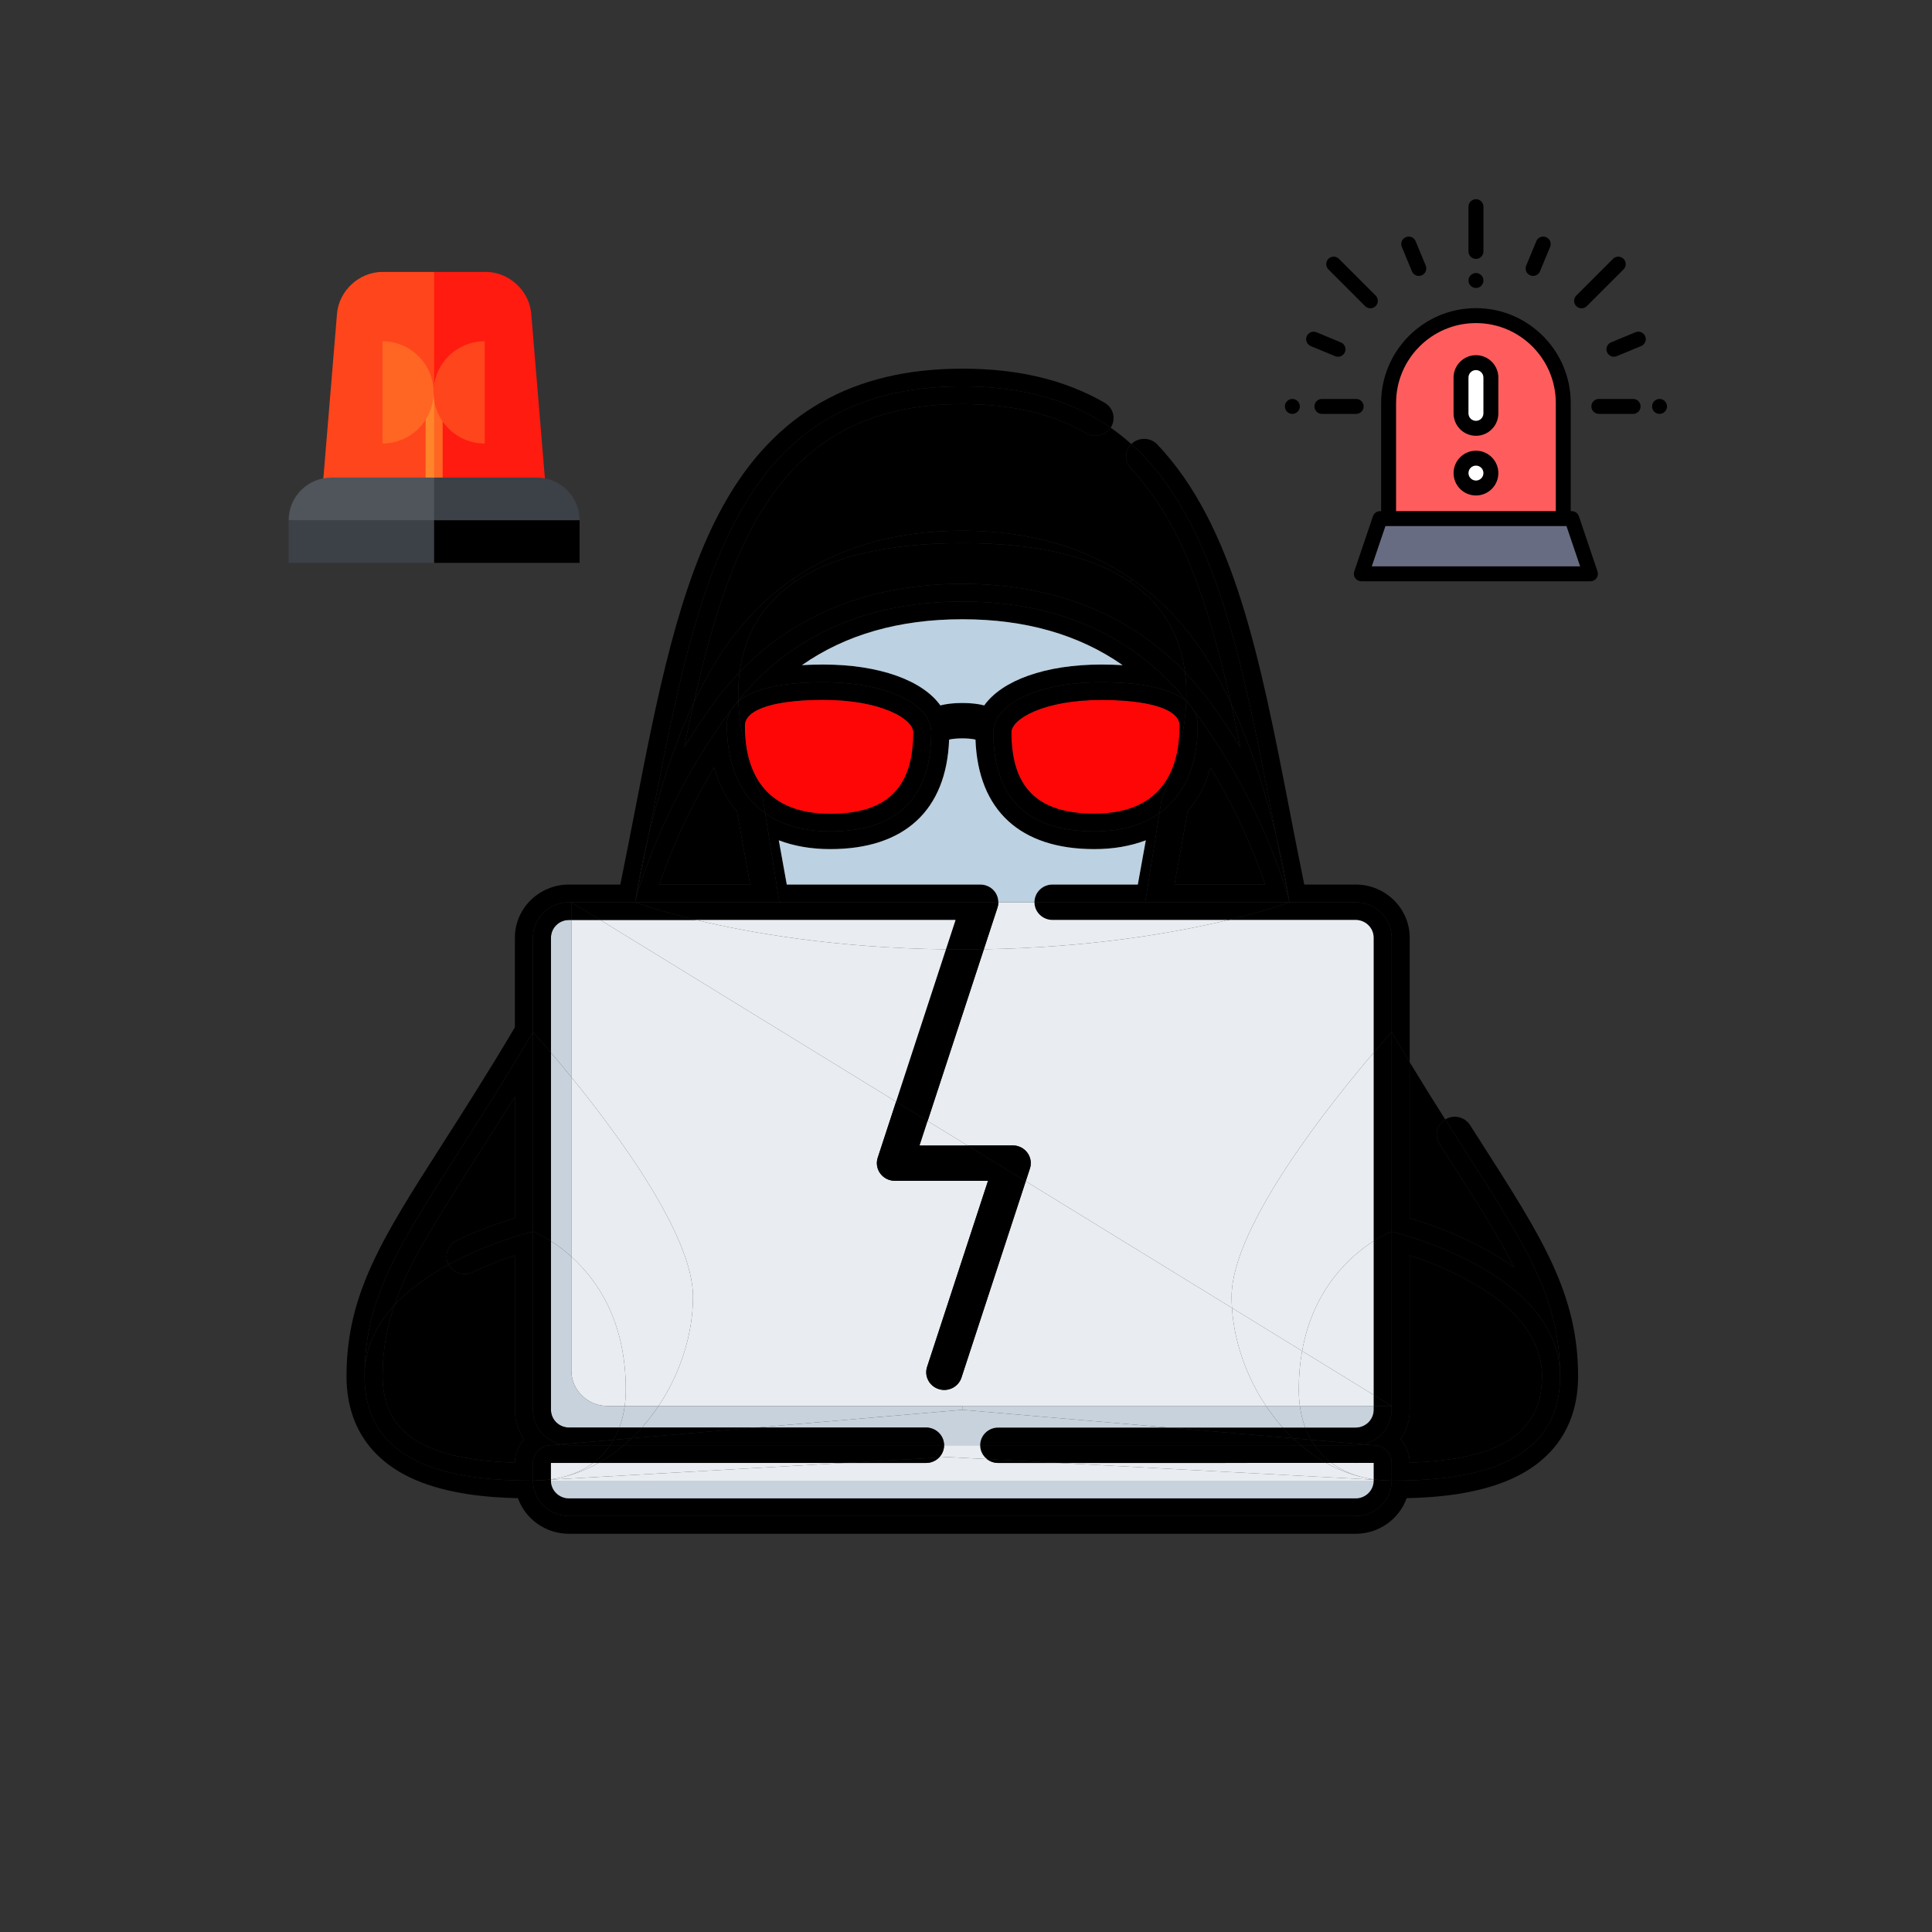 <?xml version="1.0" encoding="utf-8"?>
<!-- Generator: Adobe Illustrator 25.2.1, SVG Export Plug-In . SVG Version: 6.00 Build 0)  -->
<svg version="1.1" xmlns="http://www.w3.org/2000/svg" xmlns:xlink="http://www.w3.org/1999/xlink" x="0px" y="0px"
	 viewBox="0 0 1024 1024" style="enable-background:new 0 0 1024 1024;" xml:space="preserve">
<rect x="0" y="0" width="1024" height="1024" fill="#333333" stroke="none"/>
<style type="text/css">
	.st0{fill:#E9EDF1;}
	.st1{fill:#C8D2DC;}
	.st2{fill:#FF0606;}
	.st3{fill:#BCD1E1;}
	.st4{fill:#FF1B10;}
	.st5{fill:#FF451B;}
	.st6{fill:#FF6523;}
	.st7{fill:#FF852B;}
	.st8{fill:#3C4047;}
	.st9{fill:#50545B;}
	.st10{fill:#686C83;}
	.st11{fill:#FF5D5D;}
	.st12{fill:#FFFFFF;}
</style>
<g id="Fondo_xA0_Imagen_3_">
</g>
<g id="Fondo_xA0_Imagen_1_">
</g>
<g id="Rectángulo_1_xA0_Imagen_1_">
</g>
<g id="Capa_5">
</g>
<g id="Layer_xA0_Imagen_1_">
	<g>
		<g>
			<g>
				<g id="XMLID_1_">
					<g>
						<path d="M836.42,729.41c0,25.68-12.63,44.69-36.51,54.97c-17.41,7.49-38.1,9.32-54.35,9.69
							c-3.92,10.98-14.57,18.87-27.07,18.87h-416.9c-12.5,0-23.16-7.89-27.08-18.87c-16.25-0.37-36.94-2.2-54.34-9.69
							c-23.89-10.28-36.51-29.29-36.51-54.97c0-43.55,19.07-73.38,50.67-122.8c11.31-17.68,24.09-37.67,38.57-62.12v-47.52
							c0-15.52,12.87-28.15,28.69-28.15h27.2c2.64-12.93,5.15-25.8,7.58-38.32c11.98-61.73,23.3-120.03,47.08-162.76
							c27.09-48.68,68.49-72.34,126.59-72.34c29.66,0,54.35,5.91,75.46,18.08c4.55,2.63,6.08,8.38,3.4,12.85
							c-0.07,0.12-0.14,0.24-0.22,0.35c-20.08-14.01-45.58-21.9-78.64-21.9c-123.68,0-141.43,110.33-166.43,238.54
							c-4.77,19.73-6.83,33.76-6.98,34.82c0,0.01,0,0.01,0,0.02c-0.01,0.03-0.01,0.04-0.01,0.04h-33.79h-1.24
							c-10.52,0-19.13,8.45-19.13,18.77v50.05c-56.53,95.81-89.24,126.66-89.24,182.39c0,49.83,52.35,55.37,89.24,55.37
							c0,10.32,8.61,18.77,19.13,18.77h416.9c10.51,0,19.12-8.45,19.12-18.77c36.9,0,89.24-5.54,89.24-55.37
							c0-45.61-21.91-74.56-60.85-136.09c4.48-2.74,10.36-1.39,13.16,2.99c2.26,3.54,4.45,6.97,6.58,10.3
							C817.34,656.03,836.42,685.86,836.42,729.41z"/>
						<path d="M766,593.32c38.94,61.53,60.85,90.48,60.85,136.09c0-55.73-89.24-76.65-89.24-76.65V547.02
							c3.27,5.54,6.45,10.85,9.56,15.97v82.63c11.79,3.48,35.41,11.69,55.4,26.18c-7.98-16.03-19.08-33.4-33.03-55.21
							c-2.13-3.34-4.33-6.78-6.59-10.32c-2.8-4.4-1.44-10.19,3.03-12.94C765.99,593.33,765.99,593.32,766,593.32z"/>
						<path d="M817.29,729.4c0,29.91-21.73,44.23-70.13,45.84c-0.03-4.73-1.87-9.04-4.86-12.32c3.08-4.49,4.87-9.88,4.87-15.68
							v-81.89C769.84,672.83,817.29,692.87,817.29,729.4z"/>
						<path d="M826.85,729.41c0,49.83-52.34,55.37-89.24,55.37v-9.4c0-5.15-4.3-9.37-9.55-9.37l-5.37-0.46
							c8.51-1.89,14.92-9.41,14.92-18.31v-2.04v-92.44C737.61,652.76,826.85,673.68,826.85,729.41z M747.16,775.24
							c48.4-1.61,70.13-15.93,70.13-45.84c0-36.53-47.45-56.57-70.12-64.05v81.89c0,5.8-1.79,11.19-4.87,15.68
							C745.29,766.2,747.13,770.51,747.16,775.24z"/>
						<path d="M769.54,616.59c13.95,21.81,25.05,39.18,33.03,55.21c-19.99-14.49-43.61-22.7-55.4-26.18v-82.63
							c6.65,10.97,12.93,21.02,18.83,30.33c-0.01,0-0.01,0.01-0.02,0.01c-4.47,2.75-5.83,8.54-3.03,12.94
							C765.21,609.81,767.41,613.25,769.54,616.59z"/>
						<path d="M747.17,496.97v66.02c-3.11-5.12-6.29-10.43-9.56-15.97v-50.05c0-10.32-8.61-18.77-19.12-18.77h-35.04
							c0-0.02-0.01-0.04-0.01-0.06c-0.15-1.06-2.21-15.09-6.98-34.82c-17.04-87.38-30.7-166.45-76.83-207.94
							c0.09-0.09,0.18-0.18,0.27-0.26c3.87-3.53,9.92-3.32,13.52,0.48c40.79,43.01,54.46,113.4,70.28,194.9
							c2.43,12.52,4.94,25.39,7.58,38.32h27.2C734.3,468.82,747.17,481.45,747.17,496.97z"/>
						<path d="M737.61,775.38v9.4l-7-0.37c-0.86-0.08-1.71-0.19-2.56-0.32v-8.71h-9.1c-0.15,0.01-0.31,0.02-0.46,0.02
							c-0.08,0-0.16-0.01-0.24-0.02h-12.52c-3.52-2.62-6.55-5.75-9.05-9.37h21.81c1.44,0,2.85-0.16,4.2-0.46l5.37,0.46
							C733.31,766.01,737.61,770.23,737.61,775.38z"/>
						<path d="M737.61,745.2v2.04c0,8.9-6.41,16.42-14.92,18.31l-27.82-2.4c-1.18-2.04-2.21-4.22-3.08-6.52h26.7
							c5.27,0,9.56-4.21,9.56-9.39v-2.04H737.61z"/>
						<path d="M737.61,652.76v92.44l-9.56-5.87v-81.52C733.68,654.23,737.61,652.76,737.61,652.76z"/>
						<path d="M737.61,547.02v105.74c0,0-3.93,1.47-9.56,5.05v-99.87C733.91,551.08,737.61,547.02,737.61,547.02z"/>
						<path d="M737.61,496.97v50.05c0,0-3.7,4.06-9.56,10.92v-60.97c0-5.17-4.29-9.38-9.56-9.38h-67.4
							c21.02-5.06,32.36-9.39,32.36-9.39h35.04C729,478.2,737.61,486.65,737.61,496.97z"/>
						<polygon points="737.61,745.2 728.05,745.2 728.05,739.33 						"/>
						<path d="M737.61,784.78h-9.56v-0.51l2.01,0.11C732.49,784.65,735.01,784.78,737.61,784.78z"/>
						<path d="M728.05,784.78h9.56c0,10.32-8.61,18.77-19.12,18.77h-416.9c-10.52,0-19.13-8.45-19.13-18.77h9.56
							c0,5.18,4.29,9.39,9.57,9.39h416.9C723.76,794.17,728.05,789.96,728.05,784.78z"/>
						<path d="M730.61,784.41l7,0.37C735.25,784.78,732.91,784.66,730.61,784.41z"/>
						<path d="M730.61,784.41c2.3,0.25,4.64,0.37,7,0.37c-2.6,0-5.12-0.13-7.55-0.4L730.61,784.41z"/>
						<path d="M730.61,784.41l-0.55-0.03c-0.68-0.07-1.35-0.16-2.01-0.25v-0.04C728.9,784.22,729.75,784.33,730.61,784.41z"/>
						<path d="M730.06,784.38l-2.01-0.11v-0.14C728.71,784.22,729.38,784.31,730.06,784.38z"/>
						<path class="st0" d="M728.05,784.27v0.51H292.02v-0.54l155.45-8.84h43.34c2.7,0,5.13-1.09,6.87-2.85l4.85-0.28l20.59,1.1
							c1.63,1.27,3.69,2.03,5.94,2.03h32.22L728.05,784.27z"/>
						<path class="st0" d="M728.05,784.13v0.14l-166.77-8.87l141.56-0.02c6.21,3.5,12.84,6.14,19.78,7.71
							C724.37,783.52,726.18,783.86,728.05,784.13z"/>
						<path class="st0" d="M728.05,784.09v0.04c-1.87-0.27-3.68-0.61-5.43-1.04C724.41,783.5,726.22,783.84,728.05,784.09z"/>
						<path class="st0" d="M728.05,775.38v8.71c-1.83-0.25-3.64-0.59-5.43-1c-6.44-1.55-12.11-4.15-16.89-7.71h12.52
							c0.08,0.01,0.16,0.02,0.24,0.02c0.15,0,0.31-0.01,0.46-0.02H728.05z"/>
						<path class="st1" d="M728.05,745.2v2.04c0,5.18-4.29,9.39-9.56,9.39h-26.7c-1.32-3.52-2.28-7.34-2.83-11.43H728.05z"/>
						<path class="st0" d="M728.05,739.33v5.87h-39.09c-0.38-2.78-0.57-5.7-0.57-8.73c0-7.39,0.63-14.18,1.76-20.41L728.05,739.33z"
							/>
						<path class="st0" d="M728.05,657.81v81.52l-37.9-23.27C696.11,682.81,715.99,665.48,728.05,657.81z"/>
						<path class="st0" d="M728.05,557.94v99.87c-12.06,7.67-31.94,25-37.9,58.25l-37.17-22.83c-0.13-2-0.2-4-0.2-6
							C652.78,649.97,705.87,583.91,728.05,557.94z"/>
						<path class="st0" d="M728.05,496.97v60.97c-22.18,25.97-75.27,92.03-75.27,129.29c0,2,0.07,4,0.2,6L543.67,626.1l2.21-6.75
							c0.94-2.86,0.43-5.98-1.37-8.4c-1.8-2.43-4.67-3.86-7.73-3.86h-24.07l-21.05-12.93l29.81-91.03
							c57.45-0.94,101.93-8.87,129.62-15.54h67.4C723.76,487.59,728.05,491.8,728.05,496.97z"/>
						<path class="st1" d="M292.02,784.78h436.03c0,5.18-4.29,9.39-9.56,9.39h-416.9C296.31,794.17,292.02,789.96,292.02,784.78z"/>
						<path d="M694.87,763.15l27.82,2.4c-1.35,0.3-2.76,0.46-4.2,0.46h-21.81C696.04,765.09,695.44,764.14,694.87,763.15z"/>
						<path class="st0" d="M705.73,775.38c4.78,3.56,10.45,6.16,16.89,7.71c-6.94-1.57-13.57-4.21-19.78-7.71H705.73z"/>
						<path d="M705.73,775.38h-2.89c-4.72-2.65-9.2-5.8-13.4-9.37h7.24C699.18,769.63,702.21,772.76,705.73,775.38z"/>
						<path d="M702.84,775.38l-141.56,0.02l-38.16-2.03c-2.21-1.73-3.62-4.38-3.62-7.36h169.94
							C693.64,769.58,698.12,772.73,702.84,775.38z"/>
						<path d="M696.68,766.01h-7.24c-1.39-1.18-2.75-2.4-4.07-3.68l9.5,0.82C695.44,764.14,696.04,765.09,696.68,766.01z"/>
						<path d="M694.87,763.15l-9.5-0.82c-1.91-1.81-3.75-3.71-5.51-5.7h11.93C692.66,758.93,693.69,761.11,694.87,763.15z"/>
						<path class="st1" d="M691.79,756.63h-11.93c-3.18-3.57-6.14-7.4-8.83-11.43h17.93C689.51,749.29,690.47,753.11,691.79,756.63z
							"/>
						<path class="st0" d="M652.98,693.23l37.17,22.83c-1.13,6.23-1.76,13.02-1.76,20.41c0,3.03,0.19,5.95,0.57,8.73h-17.93
							C660.69,729.76,654.17,711.42,652.98,693.23z"/>
						<path d="M689.44,766.01H519.5c0-5.18,4.28-9.38,9.56-9.38h90.05l66.26,5.7C686.69,763.61,688.05,764.83,689.44,766.01z"/>
						<path d="M685.37,762.33l-66.26-5.7h60.75C681.62,758.62,683.46,760.52,685.37,762.33z"/>
						<path d="M683.44,478.14c0,0.02,0.01,0.04,0.01,0.06h-76.46l7.54-47.23c13.22-9.42,20.27-25.4,20.27-46.39
							c0-3.05-0.73-5.85-2.24-8.37C670.27,426.85,682.94,476.18,683.44,478.14z M622.49,468.82h48.12
							c-4.48-13.24-13.54-36.4-29.04-62.12c-2.46,9.03-6.52,16.93-12.09,23.38L622.49,468.82z"/>
						<path d="M606.99,478.2h76.46c0,0-11.34,4.33-32.36,9.39h-93.25c-5.28,0-9.56-4.21-9.56-9.39H606.99z"/>
						<path class="st1" d="M679.86,756.63h-60.75l-109.07-9.39v-2.04h160.99C673.72,749.23,676.68,753.06,679.86,756.63z"/>
						<path d="M683.44,478.14c-2.44-11.71-4.74-23.34-6.98-34.82C681.23,463.05,683.29,477.08,683.44,478.14z"/>
						<path d="M676.46,443.32c2.24,11.48,4.54,23.11,6.98,34.82c-0.5-1.96-13.17-51.29-50.88-101.93c-0.01-0.01-0.02-0.03-0.03-0.04
							c-0.63-1.07-1.41-2.08-2.33-3.04c-0.48-0.62-0.97-1.23-1.46-1.84c0.17-4.96-0.02-10.03-0.69-15.11
							c4.31,4.5,8.38,9.32,12.2,14.45c6.41,8.6,12.11,17.16,17.17,25.45c-1.64-8.02-3.31-15.89-5.04-23.57
							C663.84,396.87,671.57,423.09,676.46,443.32z"/>
						<path d="M676.46,443.32c-4.89-20.23-12.62-46.45-24.08-70.81c-11.69-52-26.01-95.71-52.96-124.12
							c-3.51-3.71-3.39-9.46,0.21-13.01C645.76,276.87,659.42,355.94,676.46,443.32z"/>
						<path class="st0" d="M671.03,745.2H510.04h-161c11.48-17.14,18.26-37.86,18.26-57.97c0-32.09-39.37-85.53-64.47-116.33v-83.31
							h15.29l156.82,96.3l-9.73,29.71c-0.94,2.86-0.43,5.98,1.37,8.4c1.8,2.43,4.67,3.86,7.73,3.86h49.35l-32.28,98.59
							c-1.62,4.93,1.15,10.22,6.18,11.8c5.02,1.59,10.41-1.13,12.03-6.06l34.08-104.09l109.31,67.13
							C654.17,711.42,660.69,729.76,671.03,745.2z"/>
						<path d="M670.61,468.82h-48.12l6.99-38.74c5.57-6.45,9.63-14.35,12.09-23.38C657.07,432.42,666.13,455.58,670.61,468.82z"/>
						<path d="M652.38,372.51c1.73,7.68,3.4,15.55,5.04,23.57c-5.06-8.29-10.76-16.85-17.17-25.45c-3.82-5.13-7.89-9.95-12.2-14.45
							c-2.29-17.42-10.28-34.91-29.25-47.83l1.01-1.47c13.36,9.2,24.11,20.19,32.72,31.75
							C640.13,348.83,646.71,360.44,652.38,372.51z"/>
						<path class="st0" d="M557.84,487.59h93.25c-27.69,6.67-72.17,14.6-129.62,15.54l7.22-22.06c0.31-0.94,0.46-1.9,0.46-2.87
							h19.13C548.28,483.38,552.56,487.59,557.84,487.59z"/>
						<path d="M599.42,248.39c26.95,28.41,41.27,72.12,52.96,124.12c-5.67-12.07-12.25-23.68-19.85-33.88
							c-8.61-11.56-19.36-22.55-32.72-31.75c-22.09-15.24-51.32-25.59-89.77-25.59s-67.68,10.35-89.78,25.59
							c-13.36,9.2-24.11,20.19-32.72,31.75c-7.6,10.2-14.18,21.81-19.85,33.88c20.71-92.19,49.71-158.34,142.35-158.34
							c26.16,0,47.68,5.07,65.77,15.5c4.44,2.55,10.11,1.21,12.87-2.99c3.84,2.67,7.49,5.57,10.95,8.7
							C596.03,238.93,595.91,244.68,599.42,248.39z"/>
						<path d="M632.56,376.21c1.51,2.52,2.24,5.32,2.24,8.37c0,20.99-7.05,36.97-20.27,46.39l1.28-7.98c0,0,11.87-23.71,12.92-51.25
							c0.53,0.45,1.02,0.91,1.47,1.39c0.8,1.01,1.57,2.02,2.33,3.04C632.54,376.18,632.55,376.2,632.56,376.21z"/>
						<path d="M630.2,373.13c0.92,0.96,1.7,1.97,2.33,3.04C631.77,375.15,631,374.14,630.2,373.13z"/>
						<path d="M628.74,371.29c0.49,0.61,0.98,1.22,1.46,1.84c-0.45-0.48-0.94-0.94-1.47-1.39
							C628.73,371.59,628.74,371.44,628.74,371.29z"/>
						<path d="M628.05,356.18c0.67,5.08,0.86,10.15,0.69,15.11c-23.17-28.57-60.31-52.46-118.7-52.46
							c-58.4,0-95.53,23.89-118.71,52.46c-0.17-4.96,0.02-10.03,0.69-15.12c29.33-30.65,69.74-46.73,118.02-46.73
							S598.73,325.52,628.05,356.18z"/>
						<path d="M628.74,371.29c0,0.15-0.01,0.3-0.01,0.45c-7.54-6.46-22.27-10.14-45.08-10.14c-35.17,0-57.15,12.32-57.15,26.55
							c0,35.02,18.34,52.51,53.52,52.51c14.08,0,25.68-3.38,34.51-9.69l-7.54,47.23h-58.71c0-5.18,4.28-9.38,9.56-9.38h45.23
							l4.23-23.44c-8.07,3.08-17.24,4.67-27.28,4.67c-39.35,0-61.59-20.58-63-58.05c-3.73-0.86-10.24-0.86-13.96,0
							c-1.41,37.47-23.66,58.05-63,58.05c-10.05,0-19.21-1.59-27.28-4.67l4.23,23.44h102.58c3.05,0,5.93,1.43,7.73,3.85
							c1.21,1.63,1.83,3.57,1.83,5.53H413.09l-7.55-47.23c8.83,6.31,20.43,9.69,34.52,9.69c35.17,0,53.51-17.49,53.51-52.51
							c0-14.23-21.98-26.55-57.15-26.55c-22.81,0-37.54,3.68-45.08,10.14c0-0.15-0.01-0.3-0.01-0.45
							c23.18-28.57,60.31-52.46,118.71-52.46C568.43,318.83,605.57,342.72,628.74,371.29z M583.65,352.22
							c4.01,0,7.79,0.11,11.37,0.32c-23.08-16.16-51.51-24.33-84.98-24.32c-33.48,0-61.91,8.16-84.99,24.32
							c3.59-0.21,7.36-0.32,11.37-0.32c29.66,0,52.55,8.42,61.99,21.65c3.16-0.81,7-1.28,11.63-1.28c4.63,0,8.46,0.47,11.62,1.28
							C531.11,360.64,554,352.22,583.65,352.22z"/>
						<path class="st2" d="M623.66,380.2c1.04,1.33,1.58,2.8,1.58,4.38c0,21.3-7.84,46.69-45.22,46.69
							c-29.99,0-43.95-13.7-43.95-43.12c0-7.02,16.94-17.16,47.58-17.16c21.14,0,35.36,3.35,39.97,9.16
							C623.63,380.16,623.65,380.18,623.66,380.2z"/>
						<path d="M583.65,361.6c22.81,0,37.54,3.68,45.08,10.14c-1.05,27.54-12.92,51.25-12.92,51.25l-1.28,7.98
							c-8.83,6.31-20.43,9.69-34.51,9.69c-35.18,0-53.52-17.49-53.52-52.51C526.5,373.92,548.48,361.6,583.65,361.6z M625.24,384.58
							c0-1.58-0.54-3.05-1.58-4.38c-0.01-0.02-0.03-0.04-0.04-0.05c-4.61-5.81-18.83-9.16-39.97-9.16
							c-30.64,0-47.58,10.14-47.58,17.16c0,29.42,13.96,43.12,43.95,43.12C617.4,431.27,625.24,405.88,625.24,384.58z"/>
						<path class="st1" d="M619.11,756.63h-90.05c-5.28,0-9.56,4.2-9.56,9.38h-19.12c0-5.18-4.28-9.38-9.57-9.38h-89.84l109.07-9.39
							L619.11,756.63z"/>
						<path d="M598.8,308.35c18.97,12.92,26.96,30.41,29.25,47.83c-29.32-30.66-69.73-46.74-118.01-46.74s-88.69,16.08-118.02,46.73
							c2.29-17.42,10.28-34.9,29.25-47.82c18.09-12.31,46.15-20.47,88.77-20.47C552.65,287.88,580.72,296.04,598.8,308.35z"/>
						<path class="st3" d="M607.3,445.38l-4.23,23.44h-45.23c-5.28,0-9.56,4.2-9.56,9.38h-19.13c0-1.96-0.62-3.9-1.83-5.53
							c-1.8-2.42-4.68-3.85-7.73-3.85H417.01l-4.23-23.44c8.07,3.08,17.23,4.67,27.28,4.67c39.34,0,61.59-20.58,63-58.05
							c3.72-0.86,10.23-0.86,13.96,0c1.41,37.47,23.65,58.05,63,58.05C590.06,450.05,599.23,448.46,607.3,445.38z"/>
						<path d="M599.81,306.88l-1.01,1.47c-18.08-12.31-46.15-20.47-88.76-20.47c-42.62,0-70.68,8.16-88.77,20.47l-1.01-1.47
							c22.1-15.24,51.33-25.59,89.78-25.59S577.72,291.64,599.81,306.88z"/>
						<path class="st3" d="M595.02,352.54c-3.58-0.21-7.36-0.32-11.37-0.32c-29.65,0-52.54,8.42-61.99,21.65
							c-3.16-0.81-6.99-1.28-11.62-1.28c-4.63,0-8.47,0.47-11.63,1.28c-9.44-13.23-32.33-21.65-61.99-21.65
							c-4.01,0-7.78,0.11-11.37,0.32c23.08-16.16,51.51-24.32,84.99-24.32C543.51,328.21,571.94,336.38,595.02,352.54z"/>
						<path d="M588.68,226.68c-2.76,4.2-8.43,5.54-12.87,2.99c-18.09-10.43-39.61-15.5-65.77-15.5
							c-92.64,0-121.64,66.15-142.35,158.34c-11.45,24.36-19.19,50.58-24.08,70.81c25-128.21,42.75-238.54,166.43-238.54
							C543.1,204.78,568.6,212.67,588.68,226.68z"/>
						<path d="M561.28,775.4h-32.22c-2.25,0-4.31-0.76-5.94-2.03L561.28,775.4z"/>
						<path d="M544.51,610.95c1.8,2.42,2.31,5.54,1.37,8.4l-2.21,6.75l-30.96-19.01h24.07
							C539.84,607.09,542.71,608.52,544.51,610.95z"/>
						<path d="M543.67,626.1l-34.08,104.09c-1.62,4.93-7.01,7.65-12.03,6.06c-5.03-1.58-7.8-6.87-6.18-11.8l32.28-98.59h-49.35
							c-3.06,0-5.93-1.43-7.73-3.86c-1.8-2.42-2.31-5.54-1.37-8.4l9.73-29.71l16.72,10.27l-4.23,12.93h25.28L543.67,626.1z"/>
						<path d="M413.09,478.2h116.06c0,0.97-0.15,1.93-0.46,2.87l-7.22,22.06c-3.75,0.07-7.56,0.1-11.43,0.1
							c-2.92,0-5.81-0.02-8.67-0.06l5.1-15.58H368.98c-21.02-5.06-32.36-9.39-32.36-9.39H413.09z"/>
						<path class="st0" d="M523.12,773.37l-20.59-1.1l-4.85,0.28c1.67-1.69,2.7-4,2.7-6.54h19.12
							C519.5,768.99,520.91,771.64,523.12,773.37z"/>
						<path d="M521.47,503.13l-29.81,91.03l-16.72-10.27l26.43-80.72c2.86,0.04,5.75,0.06,8.67,0.06
							C513.91,503.23,517.72,503.2,521.47,503.13z"/>
						<polygon class="st0" points="512.71,607.09 487.43,607.09 491.66,594.16 						"/>
						<path class="st1" d="M510.04,745.2v2.04l-109.07,9.39h-60.76c3.19-3.57,6.14-7.4,8.83-11.43H510.04z"/>
						<path class="st0" d="M506.47,487.59l-5.1,15.58c-58.79-0.73-104.26-8.81-132.39-15.58H506.47z"/>
						<path class="st0" d="M501.37,503.17l-26.43,80.72l-156.82-96.3h50.86C397.11,494.36,442.58,502.44,501.37,503.17z"/>
						<path d="M500.38,766.01H330.63c1.39-1.18,2.75-2.4,4.07-3.68l66.27-5.7h89.84C496.1,756.63,500.38,760.83,500.38,766.01z"/>
						<path d="M330.63,766.01h169.75c0,2.54-1.03,4.85-2.7,6.54l-50.21,2.85H317.2C321.93,772.74,326.42,769.58,330.63,766.01z"/>
						<path d="M497.68,772.55c-1.74,1.76-4.17,2.85-6.87,2.85h-43.34L497.68,772.55z"/>
						<path d="M493.57,388.15c0,35.02-18.34,52.51-53.51,52.51c-14.09,0-25.69-3.38-34.52-9.69l-1.28-7.98
							c0,0-11.87-23.71-12.92-51.25c7.54-6.46,22.27-10.14,45.08-10.14C471.59,361.6,493.57,373.92,493.57,388.15z M440.06,431.28
							c29.98,0,43.95-13.71,43.95-43.13c0-7.02-16.95-17.16-47.59-17.16c-21.14,0-35.36,3.35-39.97,9.16
							c-0.01,0.01-0.02,0.03-0.03,0.04c-1.05,1.34-1.59,2.8-1.59,4.39C394.83,405.88,402.68,431.28,440.06,431.28z"/>
						<path class="st2" d="M484.01,388.15c0,29.42-13.97,43.13-43.95,43.13c-37.38,0-45.23-25.4-45.23-46.7
							c0-1.59,0.54-3.05,1.59-4.39c0.01-0.01,0.02-0.03,0.03-0.04c4.61-5.81,18.83-9.16,39.97-9.16
							C467.06,370.99,484.01,381.13,484.01,388.15z"/>
						<path class="st0" d="M447.47,775.4l-155.45,8.84v-0.11c1.88-0.27,3.7-0.62,5.46-1.04c6.92-1.58,13.53-4.2,19.72-7.69H447.47z"
							/>
						<path d="M420.26,306.88l1.01,1.47c-18.97,12.92-26.96,30.4-29.25,47.82c-4.31,4.51-8.38,9.33-12.2,14.46
							c-6.41,8.6-12.11,17.16-17.17,25.45c1.64-8.02,3.31-15.89,5.04-23.57c5.67-12.07,12.25-23.68,19.85-33.88
							C396.15,327.07,406.9,316.08,420.26,306.88z"/>
						<path d="M405.54,430.97l7.55,47.23h-76.47c0,0,0-0.01,0.01-0.04c0-0.01,0-0.01,0-0.02c0.5-1.96,13.18-51.29,50.88-101.93
							c-1.51,2.52-2.24,5.32-2.24,8.37C385.27,405.57,392.32,421.55,405.54,430.97z M397.58,468.82l-6.99-38.74
							c-5.57-6.45-9.62-14.35-12.08-23.38c-15.51,25.71-24.57,48.88-29.04,62.12H397.58z"/>
						<path d="M404.26,422.99l1.28,7.98c-13.22-9.42-20.27-25.4-20.27-46.39c0-3.05,0.73-5.85,2.24-8.37
							c0.01-0.01,0.02-0.03,0.03-0.04c0.76-1.02,1.53-2.03,2.33-3.04c0.45-0.48,0.94-0.94,1.47-1.39
							C392.39,399.28,404.26,422.99,404.26,422.99z"/>
						<path d="M400.97,756.63l-66.27,5.7c1.91-1.81,3.75-3.71,5.51-5.7H400.97z"/>
						<path d="M390.59,430.08l6.99,38.74h-48.11c4.47-13.24,13.53-36.41,29.04-62.12C380.97,415.73,385.02,423.63,390.59,430.08z"/>
						<path d="M391.33,371.29c0,0.15,0.01,0.3,0.01,0.45c-0.53,0.45-1.02,0.91-1.47,1.39C390.35,372.51,390.84,371.9,391.33,371.29z
							"/>
						<path d="M392.02,356.17c-0.67,5.09-0.86,10.16-0.69,15.12c-0.49,0.61-0.98,1.22-1.46,1.84c-0.92,0.96-1.7,1.97-2.33,3.04
							c-0.01,0.01-0.02,0.03-0.03,0.04c-37.7,50.64-50.38,99.97-50.88,101.93c2.44-11.71,4.74-23.34,6.98-34.82
							c4.89-20.23,12.63-46.45,24.08-70.81c-1.73,7.68-3.4,15.55-5.04,23.57c5.06-8.29,10.76-16.85,17.17-25.45
							C383.64,365.5,387.71,360.68,392.02,356.17z"/>
						<path d="M389.87,373.13c-0.8,1.01-1.57,2.02-2.33,3.04C388.17,375.1,388.95,374.09,389.87,373.13z"/>
						<path d="M368.98,487.59h-50.86l-15.29-9.39h33.79C336.62,478.2,347.96,482.53,368.98,487.59z"/>
						<path class="st0" d="M367.3,687.23c0,20.11-6.78,40.83-18.26,57.97h-17.93c0.38-2.78,0.57-5.7,0.57-8.73
							c0-36.4-15.31-58.23-28.85-70.42V570.9C327.93,601.7,367.3,655.14,367.3,687.23z"/>
						<path class="st1" d="M331.11,745.2h17.93c-2.69,4.03-5.64,7.86-8.83,11.43h-11.93C329.6,753.11,330.56,749.29,331.11,745.2z"
							/>
						<path d="M328.28,756.63h11.93c-1.76,1.99-3.6,3.89-5.51,5.7l-9.5,0.82C326.38,761.11,327.41,758.93,328.28,756.63z"/>
						<path d="M343.61,443.32c-2.24,11.48-4.54,23.11-6.98,34.82C336.78,477.08,338.84,463.05,343.61,443.32z"/>
						<path d="M325.2,763.15l9.5-0.82c-1.32,1.28-2.68,2.5-4.07,3.68h-7.24C324.03,765.09,324.63,764.14,325.2,763.15z"/>
						<path class="st0" d="M331.68,736.47c0,3.03-0.19,5.95-0.57,8.73h-9.15c-10.52,0-19.13-8.45-19.13-18.77v-60.38
							C316.37,678.24,331.68,700.07,331.68,736.47z"/>
						<path class="st1" d="M321.96,745.2h9.15c-0.55,4.09-1.51,7.91-2.83,11.43h-26.69c-5.28,0-9.57-4.21-9.57-9.39v-89.43
							c3.19,2.03,6.92,4.73,10.81,8.24v60.38C302.83,736.75,311.44,745.2,321.96,745.2z"/>
						<path d="M323.39,766.01h7.24c-4.21,3.57-8.7,6.73-13.43,9.39h-2.88C317.85,772.78,320.89,769.63,323.39,766.01z"/>
						<path d="M301.59,756.63h26.69c-0.87,2.3-1.9,4.48-3.08,6.52l-27.82,2.4c-8.51-1.9-14.92-9.41-14.92-18.31v-94.48
							c0,0,3.92,1.47,9.56,5.05v89.43C292.02,752.42,296.31,756.63,301.59,756.63z"/>
						<path d="M297.38,765.55l27.82-2.4c-0.57,0.99-1.17,1.94-1.81,2.86h-21.8C300.14,766.01,298.73,765.85,297.38,765.55z"/>
						<path d="M301.59,766.01h21.8c-2.5,3.62-5.54,6.77-9.07,9.39h-22.31l0.01,8.69c-0.7,0.11-1.41,0.2-2.12,0.27l-7.44,0.42v-9.4
							c0-5.15,4.3-9.37,9.55-9.37l5.37-0.46C298.73,765.85,300.14,766.01,301.59,766.01z"/>
						<polygon points="318.12,487.59 302.83,487.59 302.83,478.2 						"/>
						<path class="st0" d="M314.32,775.4h2.88c-6.19,3.49-12.8,6.11-19.72,7.69C303.91,781.54,309.56,778.94,314.32,775.4z"/>
						<path class="st0" d="M292.01,775.4h22.31c-4.76,3.54-10.41,6.14-16.84,7.69c-1.8,0.41-3.62,0.75-5.46,1L292.01,775.4z"/>
						<path class="st1" d="M302.83,570.9v95.15c-3.89-3.51-7.62-6.21-10.81-8.24v-99.87C295.1,561.55,298.78,565.93,302.83,570.9z"
							/>
						<path class="st1" d="M302.83,487.59v83.31c-4.05-4.97-7.73-9.35-10.81-12.96v-60.97c0-5.17,4.29-9.38,9.57-9.38H302.83z"/>
						<path d="M302.83,478.2v9.39h-1.24c-5.28,0-9.57,4.21-9.57,9.38v60.97c-5.86-6.86-9.56-10.92-9.56-10.92v-50.05
							c0-10.32,8.61-18.77,19.13-18.77H302.83z"/>
						<path d="M297.38,765.55l-5.37,0.46c-5.25,0-9.55,4.22-9.55,9.37v9.4c-36.89,0-89.24-5.54-89.24-55.37
							c0-14.93,6.4-27.36,15.79-37.56c-4.11,12.05-6.23,24.08-6.23,37.56c0,29.9,21.73,44.22,70.13,45.83
							c0.04-4.73,1.87-9.04,4.86-12.32c-3.07-4.48-4.87-9.88-4.87-15.68v-81.88c-6.15,2.04-14.13,5-22.48,8.99
							c-1.35,0.64-2.77,0.94-4.17,0.94c-3.47,0-6.8-1.86-8.48-5.06c22.33-12.23,44.69-17.47,44.69-17.47v94.48
							C282.46,756.14,288.87,763.65,297.38,765.55z"/>
						<path class="st0" d="M292.02,784.09c1.84-0.25,3.66-0.59,5.46-1c-1.76,0.42-3.58,0.77-5.46,1.04V784.09z"/>
						<path d="M292.02,557.94v99.87c-5.64-3.58-9.56-5.05-9.56-5.05V547.02C282.46,547.02,286.16,551.08,292.02,557.94z"/>
						<path d="M292.02,784.24v0.54h-9.56c2.8,0,5.51-0.16,8.12-0.46l0.08-0.01L292.02,784.24z"/>
						<path d="M292.02,784.13v0.11l-1.36,0.07C291.12,784.25,291.57,784.19,292.02,784.13z"/>
						<path d="M292.02,784.09v0.04c-0.45,0.06-0.9,0.12-1.36,0.18l-0.08,0.01l-0.68,0.04C290.61,784.29,291.32,784.2,292.02,784.09z
							"/>
						<path d="M289.9,784.36l0.68-0.04c-2.61,0.3-5.32,0.46-8.12,0.46C284.97,784.78,287.45,784.64,289.9,784.36z"/>
						<path d="M282.46,784.78l7.44-0.42C287.45,784.64,284.97,784.78,282.46,784.78z"/>
						<path d="M282.46,547.02v105.74c0,0-22.36,5.24-44.69,17.47c-0.05-0.07-0.09-0.15-0.13-0.23c-2.31-4.66-0.33-10.28,4.42-12.54
							c12.33-5.88,23.76-9.71,30.84-11.82V581.2c-8.04,12.98-15.48,24.61-22.37,35.39c-19.91,31.13-34.03,53.23-41.52,75.26
							c-9.39,10.2-15.79,22.63-15.79,37.56C193.22,673.68,225.93,642.83,282.46,547.02z"/>
						<path d="M277.77,762.92c-2.99,3.28-4.82,7.59-4.86,12.32c-48.4-1.61-70.13-15.93-70.13-45.83c0-13.48,2.12-25.51,6.23-37.56
							c8.1-8.82,18.43-15.97,28.76-21.62c1.68,3.2,5.01,5.06,8.48,5.06c1.4,0,2.82-0.3,4.17-0.94c8.35-3.99,16.33-6.95,22.48-8.99
							v81.88C272.9,753.04,274.7,758.44,277.77,762.92z"/>
						<path d="M272.9,581.2v64.44c-7.08,2.11-18.51,5.94-30.84,11.82c-4.75,2.26-6.73,7.88-4.42,12.54
							c0.04,0.08,0.08,0.16,0.13,0.23c-10.33,5.65-20.66,12.8-28.76,21.62c7.49-22.03,21.61-44.13,41.52-75.26
							C257.42,605.81,264.86,594.18,272.9,581.2z"/>
					</g>
					<g>
					</g>
				</g>
			</g>
		</g>
		<g>
			<path class="st4" d="M281.57,166.27c-1.01-12.22-11.81-22.15-24.07-22.15H230.1l-30.12,118.06h89.54L281.57,166.27z"/>
			<path class="st5" d="M202.69,144.12c-12.26,0-23.05,9.94-24.07,22.15l-7.95,95.91h59.42V144.12H202.69z"/>
			<path class="st6" d="M234.61,207.97h-4.52l-4.52,58.73h9.04V207.97z"/>
			<path class="st7" d="M225.58,207.97h4.52v58.73h-4.52V207.97z"/>
			<path class="st6" d="M202.69,180.86v54.21c14.97,0,27.11-12.14,27.11-27.11C229.8,192.99,217.66,180.86,202.69,180.86z"/>
			<path class="st5" d="M229.8,207.97c0,14.97,12.14,27.11,27.11,27.11v-54.21C241.93,180.86,229.8,192.99,229.8,207.97z"/>
			<path class="st8" d="M284.61,253.14H230.1l-12.05,34.64l89.15-12.05C307.2,263.28,297.07,253.14,284.61,253.14z"/>
			<path class="st9" d="M230.1,253.14h-54.51c-12.46,0-22.59,10.13-22.59,22.59l77.1,12.05V253.14z"/>
			<path d="M230.1,298.32h77.1v-22.59h-77.1l-12.05,11.29L230.1,298.32z"/>
			<path class="st8" d="M152.99,275.73h77.1v22.59h-77.1V275.73z"/>
		</g>
		<g>
			<polygon class="st10" points="843.01,304.15 721.56,304.15 731.48,274.88 833.1,274.88 			"/>
			<path class="st11" d="M828.57,274.88h-92.56v-61.32c0-25.56,20.72-46.28,46.28-46.28l0,0c25.56,0,46.28,20.72,46.28,46.28V274.88
				z"/>
			<g>
				<path class="st12" d="M782.29,227.02L782.29,227.02c-4.37,0-7.91-3.54-7.91-7.91v-18.99c0-4.37,3.54-7.91,7.91-7.91l0,0
					c4.37,0,7.91,3.54,7.91,7.91v18.99C790.2,223.47,786.66,227.02,782.29,227.02z"/>
				<path class="st12" d="M782.29,258.66L782.29,258.66c-4.37,0-7.91-3.54-7.91-7.91l0,0c0-4.37,3.54-7.91,7.91-7.91l0,0
					c4.37,0,7.91,3.54,7.91,7.91l0,0C790.2,255.12,786.66,258.66,782.29,258.66z"/>
			</g>
			<path d="M836.84,273.61c-0.54-1.61-2.05-2.69-3.75-2.69h-0.58v-57.36c0-27.7-22.54-50.24-50.24-50.24s-50.24,22.54-50.24,50.24
				v57.36h-0.58c-1.7,0-3.2,1.08-3.75,2.69l-9.92,29.27c-0.41,1.21-0.21,2.54,0.53,3.57c0.74,1.04,1.94,1.65,3.21,1.65h121.46
				c1.28,0,2.47-0.61,3.21-1.65c0.74-1.04,0.94-2.37,0.53-3.57L836.84,273.61z M739.96,213.56c0-23.34,18.99-42.32,42.32-42.32
				c23.34,0,42.32,18.99,42.32,42.32v57.36h-84.65V213.56L739.96,213.56z M727.07,300.19l7.24-21.36h95.95l7.24,21.36H727.07z"/>
			<path d="M782.29,137.22c2.18,0,3.96-1.77,3.96-3.96v-23.73c0-2.18-1.77-3.96-3.96-3.96c-2.18,0-3.96,1.77-3.96,3.96v23.73
				C778.33,135.45,780.1,137.22,782.29,137.22z"/>
			<path d="M782.29,152.63c1.04,0,2.06-0.42,2.8-1.16c0.74-0.74,1.16-1.76,1.16-2.8c0-1.04-0.42-2.06-1.16-2.8
				c-0.74-0.74-1.76-1.16-2.8-1.16c-1.04,0-2.06,0.42-2.8,1.16c-0.74,0.74-1.16,1.76-1.16,2.8c0,1.04,0.42,2.06,1.16,2.8
				C780.23,152.21,781.25,152.63,782.29,152.63z"/>
			<path d="M722.76,215.41c0-2.18-1.77-3.96-3.96-3.96h-18.16c-2.18,0-3.96,1.77-3.96,3.96c0,2.18,1.77,3.96,3.96,3.96h18.16
				C720.98,219.36,722.76,217.59,722.76,215.41z"/>
			<path d="M684.98,211.45c-1.04,0-2.06,0.42-2.8,1.16c-0.74,0.74-1.16,1.76-1.16,2.8s0.42,2.06,1.16,2.8
				c0.74,0.74,1.76,1.16,2.8,1.16c1.04,0,2.06-0.42,2.8-1.16c0.74-0.74,1.16-1.76,1.16-2.8s-0.42-2.06-1.16-2.8
				C687.04,211.87,686.02,211.45,684.98,211.45z"/>
			<path d="M748.35,143.8c0.63,1.52,2.1,2.44,3.66,2.44c0.5,0,1.02-0.1,1.51-0.3c2.02-0.84,2.98-3.15,2.14-5.17l-5.36-12.94
				c-0.84-2.02-3.15-2.98-5.17-2.14c-2.02,0.84-2.98,3.15-2.14,5.17L748.35,143.8z"/>
			<path d="M709.17,189.08c1.55,0,3.02-0.92,3.66-2.44c0.84-2.02-0.12-4.33-2.14-5.17l-12.94-5.36c-2.02-0.83-4.33,0.12-5.17,2.14
				c-0.84,2.02,0.12,4.33,2.14,5.17l12.94,5.36C708.15,188.98,708.66,189.08,709.17,189.08z"/>
			<path d="M865.58,211.45h-18.16c-2.18,0-3.96,1.77-3.96,3.96c0,2.18,1.77,3.96,3.96,3.96h18.16c2.18,0,3.96-1.77,3.96-3.96
				C869.54,213.22,867.77,211.45,865.58,211.45z"/>
			<path d="M882.39,212.61c-0.74-0.74-1.76-1.16-2.8-1.16c-1.04,0-2.06,0.42-2.8,1.16c-0.74,0.74-1.16,1.76-1.16,2.8
				s0.42,2.06,1.16,2.8c0.74,0.74,1.76,1.16,2.8,1.16c1.04,0,2.06-0.42,2.8-1.16c0.74-0.74,1.16-1.76,1.16-2.8
				C883.55,214.37,883.12,213.35,882.39,212.61z"/>
			<path d="M838.25,163.4c1.01,0,2.02-0.39,2.8-1.16l19.46-19.46c1.54-1.54,1.54-4.05,0-5.59c-1.55-1.54-4.05-1.54-5.59,0
				l-19.46,19.46c-1.54,1.54-1.54,4.05,0,5.59C836.22,163.01,837.24,163.4,838.25,163.4z"/>
			<path d="M723.53,162.24c0.77,0.77,1.78,1.16,2.8,1.16c1.01,0,2.02-0.39,2.8-1.16c1.54-1.54,1.54-4.05,0-5.59l-19.46-19.46
				c-1.55-1.54-4.05-1.54-5.59,0c-1.54,1.54-1.54,4.05,0,5.59L723.53,162.24z"/>
			<path d="M811.06,145.94c0.5,0.2,1.01,0.3,1.51,0.3c1.55,0,3.02-0.92,3.66-2.44l5.36-12.94c0.84-2.02-0.12-4.33-2.14-5.17
				c-2.02-0.83-4.33,0.12-5.17,2.14l-5.36,12.94C808.08,142.79,809.04,145.11,811.06,145.94z"/>
			<path d="M866.83,176.1l-12.94,5.36c-2.02,0.84-2.98,3.15-2.14,5.17c0.63,1.52,2.1,2.44,3.66,2.44c0.5,0,1.02-0.1,1.51-0.3
				l12.94-5.36c2.02-0.84,2.98-3.15,2.14-5.17C871.17,176.23,868.85,175.27,866.83,176.1z"/>
			<path d="M782.29,188.25c-6.54,0-11.87,5.32-11.87,11.87v18.99c0,6.54,5.32,11.87,11.87,11.87c6.54,0,11.87-5.32,11.87-11.87
				v-18.99C794.15,193.57,788.83,188.25,782.29,188.25z M786.24,219.1c0,2.18-1.77,3.96-3.96,3.96c-2.18,0-3.96-1.77-3.96-3.96
				v-18.99c0-2.18,1.77-3.96,3.96-3.96c2.18,0,3.96,1.77,3.96,3.96V219.1z"/>
			<path d="M782.29,238.88c-6.54,0-11.87,5.32-11.87,11.87c0,6.54,5.32,11.87,11.87,11.87c6.54,0,11.87-5.32,11.87-11.87
				C794.15,244.21,788.83,238.88,782.29,238.88z M782.29,254.7c-2.18,0-3.96-1.77-3.96-3.96s1.77-3.96,3.96-3.96
				c2.18,0,3.96,1.77,3.96,3.96S784.47,254.7,782.29,254.7z"/>
		</g>
	</g>
</g>
</svg>
